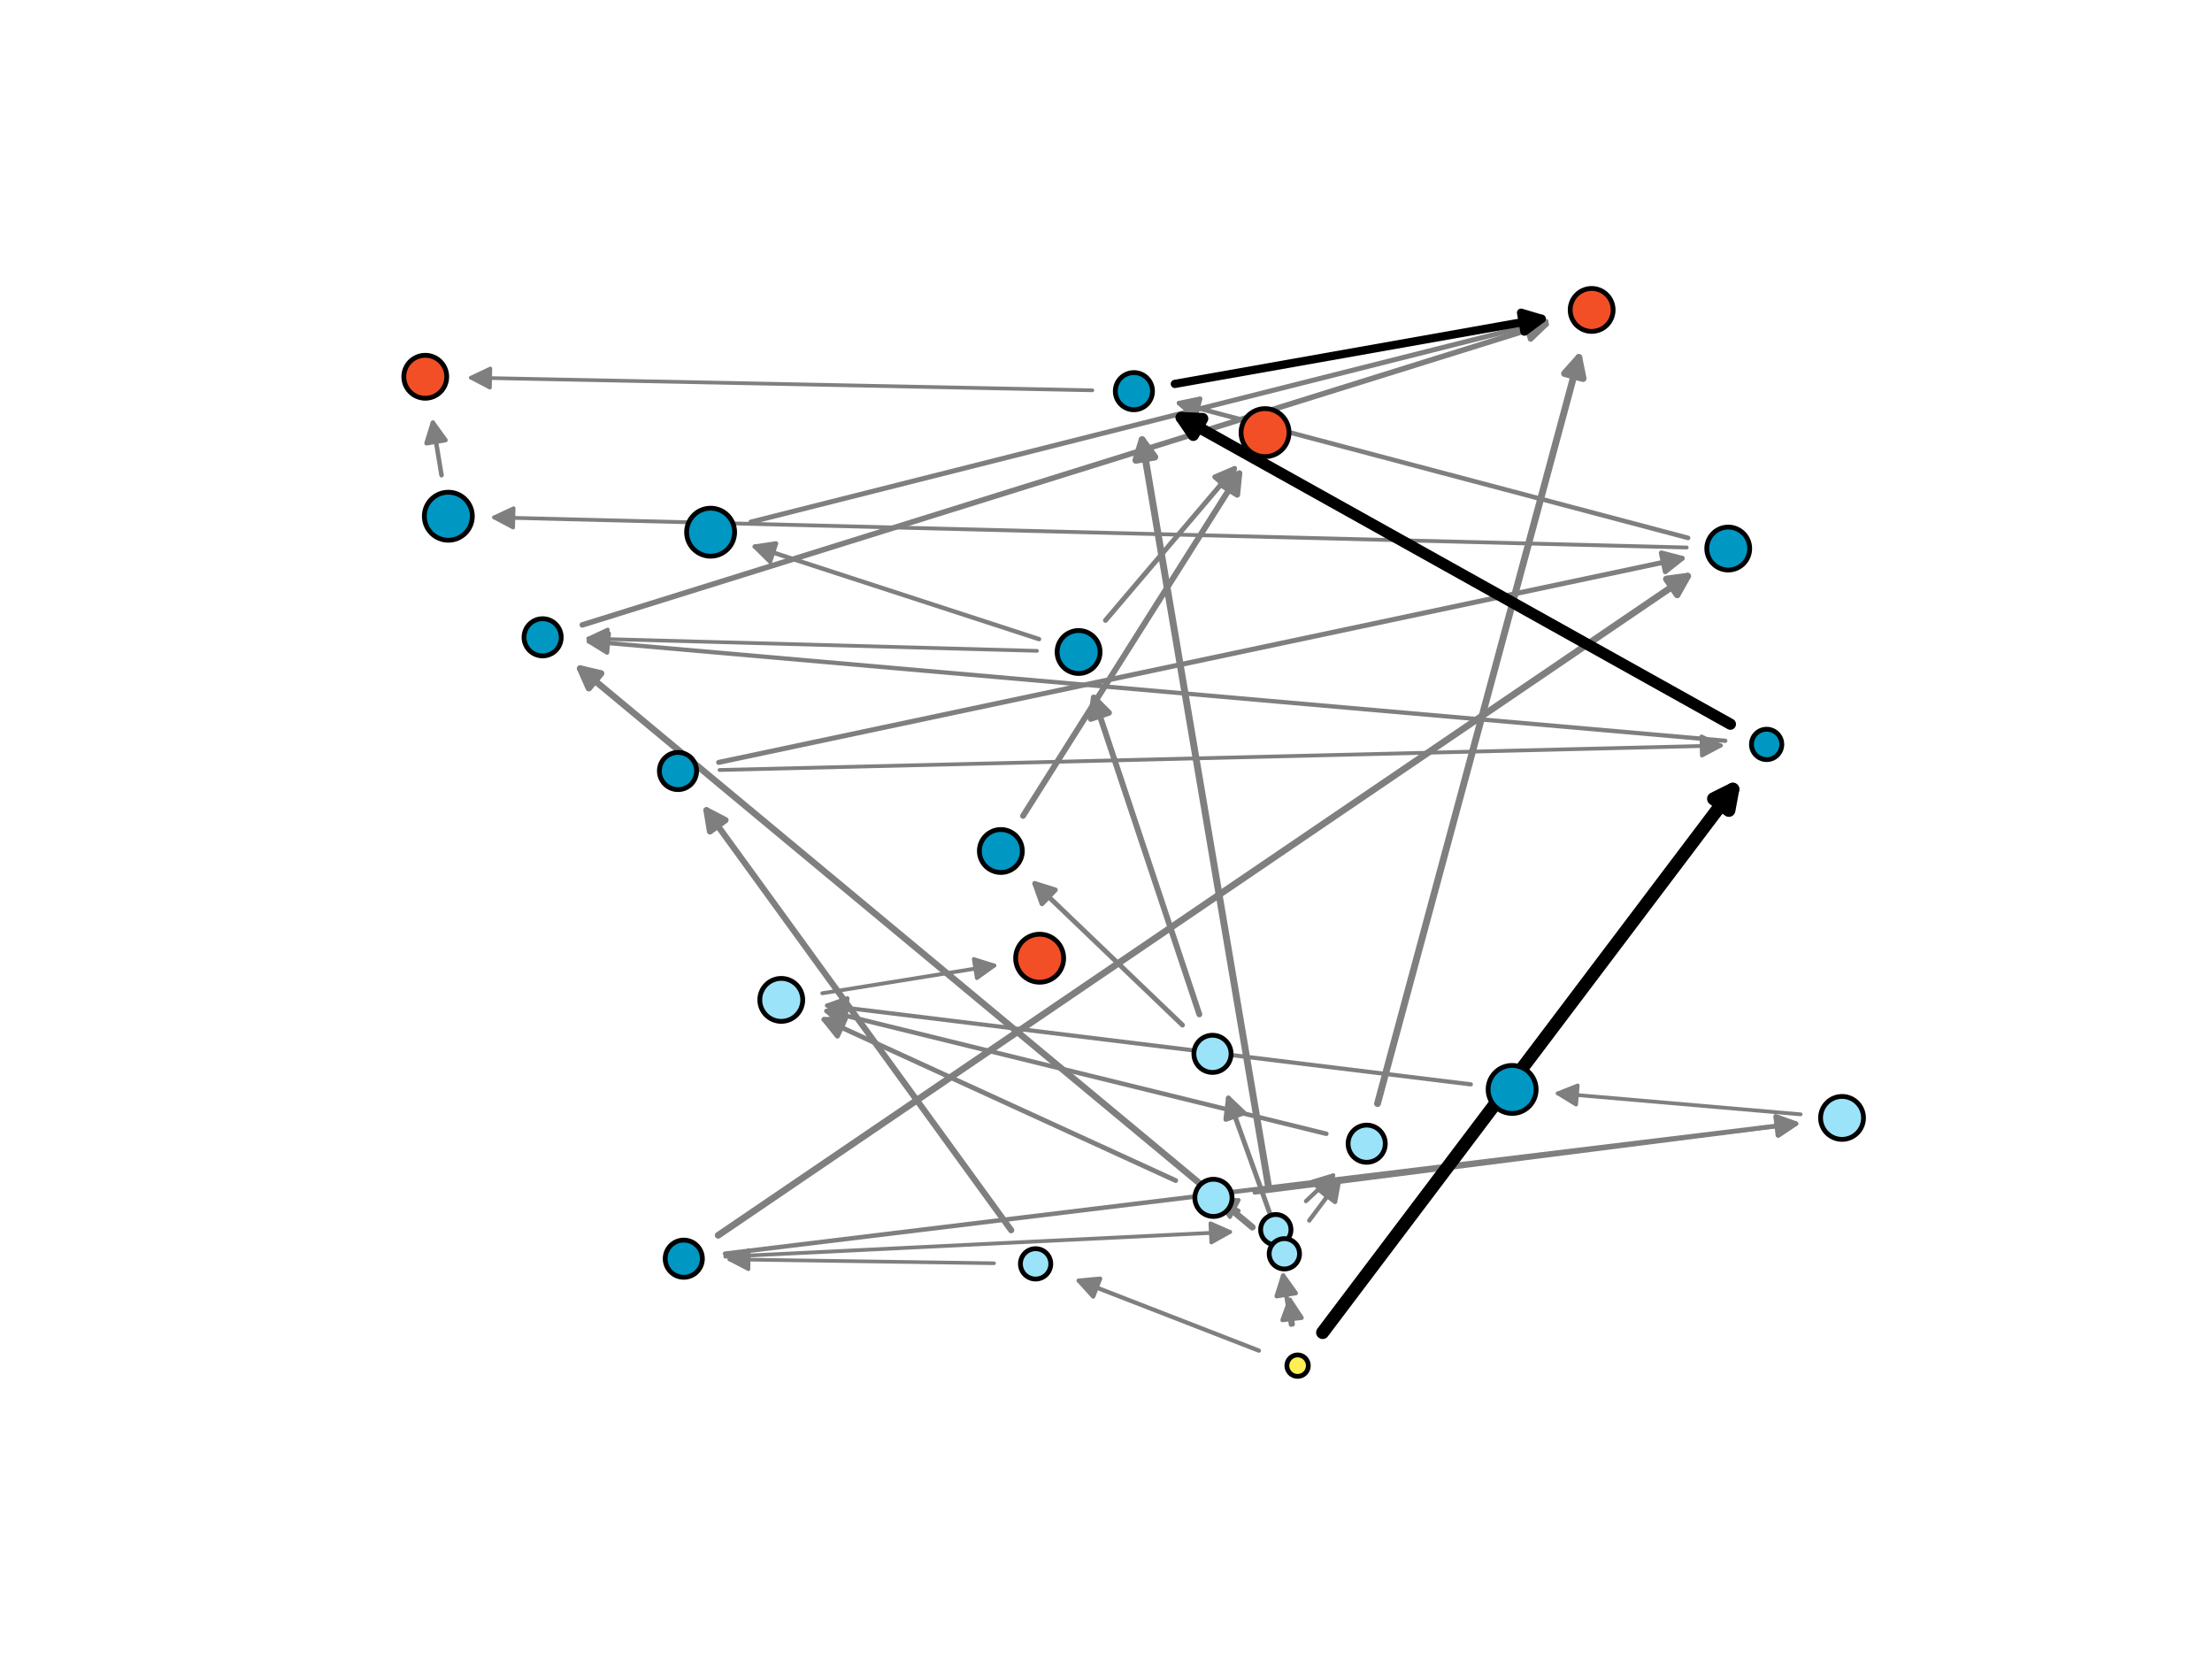 <?xml version="1.0" encoding="utf-8" standalone="no"?>
<!DOCTYPE svg PUBLIC "-//W3C//DTD SVG 1.1//EN"
  "http://www.w3.org/Graphics/SVG/1.1/DTD/svg11.dtd">
<svg xmlns:xlink="http://www.w3.org/1999/xlink" width="460.8pt" height="345.6pt" viewBox="0 0 460.8 345.6" xmlns="http://www.w3.org/2000/svg" version="1.1">
 <defs>
  <style type="text/css">*{stroke-linejoin: round; stroke-linecap: butt}</style>
 </defs>
 <g id="figure_1">
  <g id="patch_1">
   <path d="M 0 345.6 
L 460.8 345.6 
L 460.8 0 
L 0 0 
z
" style="fill: #ffffff"/>
  </g>
  <g id="axes_1">
   <g id="patch_2">
    <path d="M 207.078 263.16 
Q 179.091 262.747 151.95 262.348 
" clip-path="url(#p51f485f71a)" style="fill: none; stroke: #7f7f7f; stroke-width: 0.757; stroke-linecap: round"/>
    <path d="M 155.92 264.406 
L 151.95 262.348 
L 155.979 260.407 
L 155.92 264.406 
z
" clip-path="url(#p51f485f71a)" style="fill: #7f7f7f; stroke: #7f7f7f; stroke-width: 0.757; stroke-linecap: round"/>
   </g>
   <g id="patch_3">
    <path d="M 227.558 81.312 
Q 162.402 79.987 98.106 78.68 
" clip-path="url(#p51f485f71a)" style="fill: none; stroke: #7f7f7f; stroke-width: 0.77; stroke-linecap: round"/>
    <path d="M 102.064 80.76 
L 98.106 78.68 
L 102.146 76.761 
L 102.064 80.76 
z
" clip-path="url(#p51f485f71a)" style="fill: #7f7f7f; stroke: #7f7f7f; stroke-width: 0.77; stroke-linecap: round"/>
   </g>
   <g id="patch_4">
    <path d="M 216.031 135.586 
Q 168.864 134.293 122.558 133.024 
" clip-path="url(#p51f485f71a)" style="fill: none; stroke: #7f7f7f; stroke-width: 0.77; stroke-linecap: round"/>
    <path d="M 126.501 135.133 
L 122.558 133.024 
L 126.611 131.134 
L 126.501 135.133 
z
" clip-path="url(#p51f485f71a)" style="fill: #7f7f7f; stroke: #7f7f7f; stroke-width: 0.77; stroke-linecap: round"/>
   </g>
   <g id="patch_5">
    <path d="M 149.894 160.404 
Q 254.63 157.845 358.487 155.307 
" clip-path="url(#p51f485f71a)" style="fill: none; stroke: #7f7f7f; stroke-width: 0.786; stroke-linecap: round"/>
    <path d="M 354.44 153.406 
L 358.487 155.307 
L 354.537 157.405 
L 354.44 153.406 
z
" clip-path="url(#p51f485f71a)" style="fill: #7f7f7f; stroke: #7f7f7f; stroke-width: 0.786; stroke-linecap: round"/>
   </g>
   <g id="patch_6">
    <path d="M 375.102 232.136 
Q 349.368 229.915 324.513 227.769 
" clip-path="url(#p51f485f71a)" style="fill: none; stroke: #7f7f7f; stroke-width: 0.789; stroke-linecap: round"/>
    <path d="M 328.326 230.106 
L 324.513 227.769 
L 328.67 226.121 
L 328.326 230.106 
z
" clip-path="url(#p51f485f71a)" style="fill: #7f7f7f; stroke: #7f7f7f; stroke-width: 0.789; stroke-linecap: round"/>
   </g>
   <g id="patch_7">
    <path d="M 151.097 261.784 
Q 204.111 259.188 256.243 256.635 
" clip-path="url(#p51f485f71a)" style="fill: none; stroke: #7f7f7f; stroke-width: 0.789; stroke-linecap: round"/>
    <path d="M 252.15 254.833 
L 256.243 256.635 
L 252.345 258.828 
L 252.15 254.833 
z
" clip-path="url(#p51f485f71a)" style="fill: #7f7f7f; stroke: #7f7f7f; stroke-width: 0.789; stroke-linecap: round"/>
   </g>
   <g id="patch_8">
    <path d="M 258.057 252.227 
Q 255.421 250.881 253.574 249.938 
" clip-path="url(#p51f485f71a)" style="fill: none; stroke: #7f7f7f; stroke-width: 0.793; stroke-linecap: round"/>
    <path d="M 256.227 253.538 
L 253.574 249.938 
L 258.046 249.976 
L 256.227 253.538 
z
" clip-path="url(#p51f485f71a)" style="fill: #7f7f7f; stroke: #7f7f7f; stroke-width: 0.793; stroke-linecap: round"/>
   </g>
   <g id="patch_9">
    <path d="M 351.369 114.055 
Q 226.71 110.908 102.938 107.783 
" clip-path="url(#p51f485f71a)" style="fill: none; stroke: #7f7f7f; stroke-width: 0.794; stroke-linecap: round"/>
    <path d="M 106.886 109.883 
L 102.938 107.783 
L 106.987 105.884 
L 106.886 109.883 
z
" clip-path="url(#p51f485f71a)" style="fill: #7f7f7f; stroke: #7f7f7f; stroke-width: 0.794; stroke-linecap: round"/>
   </g>
   <g id="patch_10">
    <path d="M 171.304 206.915 
Q 189.664 203.954 207.135 201.137 
" clip-path="url(#p51f485f71a)" style="fill: none; stroke: #7f7f7f; stroke-width: 0.807; stroke-linecap: round"/>
    <path d="M 202.867 199.799 
L 207.135 201.137 
L 203.504 203.748 
L 202.867 199.799 
z
" clip-path="url(#p51f485f71a)" style="fill: #7f7f7f; stroke: #7f7f7f; stroke-width: 0.807; stroke-linecap: round"/>
   </g>
   <g id="patch_11">
    <path d="M 261.372 248.442 
Q 318.255 241.207 374.186 234.094 
" clip-path="url(#p51f485f71a)" style="fill: none; stroke: #7f7f7f; stroke-width: 0.858; stroke-linecap: round"/>
    <path d="M 369.966 232.615 
L 374.186 234.094 
L 370.471 236.583 
L 369.966 232.615 
z
" clip-path="url(#p51f485f71a)" style="fill: #7f7f7f; stroke: #7f7f7f; stroke-width: 0.858; stroke-linecap: round"/>
   </g>
   <g id="patch_12">
    <path d="M 272.061 250.218 
Q 275.239 247.211 277.714 244.869 
" clip-path="url(#p51f485f71a)" style="fill: none; stroke: #7f7f7f; stroke-width: 0.866; stroke-linecap: round"/>
    <path d="M 273.434 246.166 
L 277.714 244.869 
L 276.183 249.071 
L 273.434 246.166 
z
" clip-path="url(#p51f485f71a)" style="fill: #7f7f7f; stroke: #7f7f7f; stroke-width: 0.866; stroke-linecap: round"/>
   </g>
   <g id="patch_13">
    <path d="M 306.403 225.895 
Q 238.876 217.621 172.316 209.466 
" clip-path="url(#p51f485f71a)" style="fill: none; stroke: #7f7f7f; stroke-width: 0.871; stroke-linecap: round"/>
    <path d="M 176.043 211.937 
L 172.316 209.466 
L 176.529 207.967 
L 176.043 211.937 
z
" clip-path="url(#p51f485f71a)" style="fill: #7f7f7f; stroke: #7f7f7f; stroke-width: 0.871; stroke-linecap: round"/>
   </g>
   <g id="patch_14">
    <path d="M 262.242 281.356 
Q 243.023 273.889 224.728 266.782 
" clip-path="url(#p51f485f71a)" style="fill: none; stroke: #7f7f7f; stroke-width: 0.887; stroke-linecap: round"/>
    <path d="M 227.732 270.094 
L 224.728 266.782 
L 229.181 266.366 
L 227.732 270.094 
z
" clip-path="url(#p51f485f71a)" style="fill: #7f7f7f; stroke: #7f7f7f; stroke-width: 0.887; stroke-linecap: round"/>
   </g>
   <g id="patch_15">
    <path d="M 359.397 154.32 
Q 240.531 143.919 122.661 133.605 
" clip-path="url(#p51f485f71a)" style="fill: none; stroke: #7f7f7f; stroke-width: 0.894; stroke-linecap: round"/>
    <path d="M 126.471 135.946 
L 122.661 133.605 
L 126.82 131.961 
L 126.471 135.946 
z
" clip-path="url(#p51f485f71a)" style="fill: #7f7f7f; stroke: #7f7f7f; stroke-width: 0.894; stroke-linecap: round"/>
   </g>
   <g id="patch_16">
    <path d="M 272.741 254.255 
Q 276.131 249.721 278.919 245.992 
" clip-path="url(#p51f485f71a)" style="fill: none; stroke: #7f7f7f; stroke-width: 0.898; stroke-linecap: round"/>
    <path d="M 274.922 247.998 
L 278.919 245.992 
L 278.126 250.393 
L 274.922 247.998 
z
" clip-path="url(#p51f485f71a)" style="fill: #7f7f7f; stroke: #7f7f7f; stroke-width: 0.898; stroke-linecap: round"/>
   </g>
   <g id="patch_17">
    <path d="M 269.296 275.893 
Q 268.934 272.84 268.691 270.786 
" clip-path="url(#p51f485f71a)" style="fill: none; stroke: #7f7f7f; stroke-width: 0.9; stroke-linecap: round"/>
    <path d="M 267.175 274.994 
L 268.691 270.786 
L 271.147 274.523 
L 267.175 274.994 
z
" clip-path="url(#p51f485f71a)" style="fill: #7f7f7f; stroke: #7f7f7f; stroke-width: 0.9; stroke-linecap: round"/>
   </g>
   <g id="patch_18">
    <path d="M 216.45 133.141 
Q 186.362 123.345 157.241 113.864 
" clip-path="url(#p51f485f71a)" style="fill: none; stroke: #7f7f7f; stroke-width: 0.911; stroke-linecap: round"/>
    <path d="M 160.425 117.004 
L 157.241 113.864 
L 161.664 113.201 
L 160.425 117.004 
z
" clip-path="url(#p51f485f71a)" style="fill: #7f7f7f; stroke: #7f7f7f; stroke-width: 0.911; stroke-linecap: round"/>
   </g>
   <g id="patch_19">
    <path d="M 268.943 275.941 
Q 268.043 270.329 267.308 265.746 
" clip-path="url(#p51f485f71a)" style="fill: none; stroke: #7f7f7f; stroke-width: 0.931; stroke-linecap: round"/>
    <path d="M 265.966 270.012 
L 267.308 265.746 
L 269.916 269.378 
L 265.966 270.012 
z
" clip-path="url(#p51f485f71a)" style="fill: #7f7f7f; stroke: #7f7f7f; stroke-width: 0.931; stroke-linecap: round"/>
   </g>
   <g id="patch_20">
    <path d="M 91.981 98.997 
Q 90.992 93.014 90.173 88.064 
" clip-path="url(#p51f485f71a)" style="fill: none; stroke: #7f7f7f; stroke-width: 0.936; stroke-linecap: round"/>
    <path d="M 88.853 92.337 
L 90.173 88.064 
L 92.799 91.684 
L 88.853 92.337 
z
" clip-path="url(#p51f485f71a)" style="fill: #7f7f7f; stroke: #7f7f7f; stroke-width: 0.936; stroke-linecap: round"/>
   </g>
   <g id="patch_21">
    <path d="M 151.041 261.163 
Q 263.088 247.544 374.094 234.051 
" clip-path="url(#p51f485f71a)" style="fill: none; stroke: #7f7f7f; stroke-width: 0.938; stroke-linecap: round"/>
    <path d="M 369.882 232.549 
L 374.094 234.051 
L 370.364 236.52 
L 369.882 232.549 
z
" clip-path="url(#p51f485f71a)" style="fill: #7f7f7f; stroke: #7f7f7f; stroke-width: 0.938; stroke-linecap: round"/>
   </g>
   <g id="patch_22">
    <path d="M 276.298 236.189 
Q 223.73 223.274 172.185 210.611 
" clip-path="url(#p51f485f71a)" style="fill: none; stroke: #7f7f7f; stroke-width: 0.941; stroke-linecap: round"/>
    <path d="M 175.592 213.508 
L 172.185 210.611 
L 176.546 209.623 
L 175.592 213.508 
z
" clip-path="url(#p51f485f71a)" style="fill: #7f7f7f; stroke: #7f7f7f; stroke-width: 0.941; stroke-linecap: round"/>
   </g>
   <g id="patch_23">
    <path d="M 351.654 112.057 
Q 298.12 97.881 245.622 83.98 
" clip-path="url(#p51f485f71a)" style="fill: none; stroke: #7f7f7f; stroke-width: 0.959; stroke-linecap: round"/>
    <path d="M 248.977 86.937 
L 245.622 83.98 
L 250.001 83.07 
L 248.977 86.937 
z
" clip-path="url(#p51f485f71a)" style="fill: #7f7f7f; stroke: #7f7f7f; stroke-width: 0.959; stroke-linecap: round"/>
   </g>
   <g id="patch_24">
    <path d="M 244.913 245.928 
Q 207.77 228.915 171.653 212.371 
" clip-path="url(#p51f485f71a)" style="fill: none; stroke: #7f7f7f; stroke-width: 1.008; stroke-linecap: round"/>
    <path d="M 174.457 215.855 
L 171.653 212.371 
L 176.123 212.218 
L 174.457 215.855 
z
" clip-path="url(#p51f485f71a)" style="fill: #7f7f7f; stroke: #7f7f7f; stroke-width: 1.008; stroke-linecap: round"/>
   </g>
   <g id="patch_25">
    <path d="M 264.626 253.041 
Q 260.07 240.363 255.895 228.749 
" clip-path="url(#p51f485f71a)" style="fill: none; stroke: #7f7f7f; stroke-width: 1.011; stroke-linecap: round"/>
    <path d="M 255.366 233.19 
L 255.895 228.749 
L 259.13 231.837 
L 255.366 233.19 
z
" clip-path="url(#p51f485f71a)" style="fill: #7f7f7f; stroke: #7f7f7f; stroke-width: 1.011; stroke-linecap: round"/>
   </g>
   <g id="patch_26">
    <path d="M 246.332 213.543 
Q 230.54 198.406 215.566 184.055 
" clip-path="url(#p51f485f71a)" style="fill: none; stroke: #7f7f7f; stroke-width: 1.014; stroke-linecap: round"/>
    <path d="M 217.07 188.267 
L 215.566 184.055 
L 219.838 185.379 
L 217.07 188.267 
z
" clip-path="url(#p51f485f71a)" style="fill: #7f7f7f; stroke: #7f7f7f; stroke-width: 1.014; stroke-linecap: round"/>
   </g>
   <g id="patch_27">
    <path d="M 230.296 129.227 
Q 244.109 112.976 257.174 97.605 
" clip-path="url(#p51f485f71a)" style="fill: none; stroke: #7f7f7f; stroke-width: 1.034; stroke-linecap: round"/>
    <path d="M 253.06 99.357 
L 257.174 97.605 
L 256.107 101.948 
L 253.06 99.357 
z
" clip-path="url(#p51f485f71a)" style="fill: #7f7f7f; stroke: #7f7f7f; stroke-width: 1.034; stroke-linecap: round"/>
   </g>
   <g id="patch_28">
    <path d="M 156.433 108.748 
Q 239.802 87.716 322.047 66.967 
" clip-path="url(#p51f485f71a)" style="fill: none; stroke: #7f7f7f; stroke-width: 1.037; stroke-linecap: round"/>
    <path d="M 317.679 66.006 
L 322.047 66.967 
L 318.658 69.885 
L 317.679 66.006 
z
" clip-path="url(#p51f485f71a)" style="fill: #7f7f7f; stroke: #7f7f7f; stroke-width: 1.037; stroke-linecap: round"/>
   </g>
   <g id="patch_29">
    <path d="M 149.708 158.822 
Q 250.628 137.445 350.413 116.309 
" clip-path="url(#p51f485f71a)" style="fill: none; stroke: #7f7f7f; stroke-width: 1.037; stroke-linecap: round"/>
    <path d="M 346.085 115.181 
L 350.413 116.309 
L 346.914 119.095 
L 346.085 115.181 
z
" clip-path="url(#p51f485f71a)" style="fill: #7f7f7f; stroke: #7f7f7f; stroke-width: 1.037; stroke-linecap: round"/>
   </g>
   <g id="patch_30">
    <path d="M 121.304 130.183 
Q 222.303 98.664 322.076 67.528 
" clip-path="url(#p51f485f71a)" style="fill: none; stroke: #7f7f7f; stroke-width: 1.15; stroke-linecap: round"/>
    <path d="M 317.661 66.81 
L 322.076 67.528 
L 318.853 70.628 
L 317.661 66.81 
z
" clip-path="url(#p51f485f71a)" style="fill: #7f7f7f; stroke: #7f7f7f; stroke-width: 1.15; stroke-linecap: round"/>
   </g>
   <g id="patch_31">
    <path d="M 249.845 211.315 
Q 238.636 177.677 227.857 145.33 
" clip-path="url(#p51f485f71a)" style="fill: none; stroke: #7f7f7f; stroke-width: 1.217; stroke-linecap: round"/>
    <path d="M 227.224 149.757 
L 227.857 145.33 
L 231.019 148.493 
L 227.224 149.757 
z
" clip-path="url(#p51f485f71a)" style="fill: #7f7f7f; stroke: #7f7f7f; stroke-width: 1.217; stroke-linecap: round"/>
   </g>
   <g id="patch_32">
    <path d="M 213.12 169.956 
Q 236.014 133.701 258.174 98.609 
" clip-path="url(#p51f485f71a)" style="fill: none; stroke: #7f7f7f; stroke-width: 1.23; stroke-linecap: round"/>
    <path d="M 254.347 100.924 
L 258.174 98.609 
L 257.729 103.059 
L 254.347 100.924 
z
" clip-path="url(#p51f485f71a)" style="fill: #7f7f7f; stroke: #7f7f7f; stroke-width: 1.23; stroke-linecap: round"/>
   </g>
   <g id="patch_33">
    <path d="M 210.648 256.278 
Q 178.486 211.952 147.169 168.788 
" clip-path="url(#p51f485f71a)" style="fill: none; stroke: #7f7f7f; stroke-width: 1.285; stroke-linecap: round"/>
    <path d="M 147.899 173.2 
L 147.169 168.788 
L 151.136 170.851 
L 147.899 173.2 
z
" clip-path="url(#p51f485f71a)" style="fill: #7f7f7f; stroke: #7f7f7f; stroke-width: 1.285; stroke-linecap: round"/>
   </g>
   <g id="patch_34">
    <path d="M 260.894 255.654 
Q 190.297 196.977 120.865 139.269 
" clip-path="url(#p51f485f71a)" style="fill: none; stroke: #7f7f7f; stroke-width: 1.355; stroke-linecap: round"/>
    <path d="M 122.663 143.364 
L 120.865 139.269 
L 125.22 140.288 
L 122.663 143.364 
z
" clip-path="url(#p51f485f71a)" style="fill: #7f7f7f; stroke: #7f7f7f; stroke-width: 1.355; stroke-linecap: round"/>
   </g>
   <g id="patch_35">
    <path d="M 149.606 257.339 
Q 251.233 188.241 351.571 120.02 
" clip-path="url(#p51f485f71a)" style="fill: none; stroke: #7f7f7f; stroke-width: 1.394; stroke-linecap: round"/>
    <path d="M 347.139 120.615 
L 351.571 120.02 
L 349.388 123.923 
L 347.139 120.615 
z
" clip-path="url(#p51f485f71a)" style="fill: #7f7f7f; stroke: #7f7f7f; stroke-width: 1.394; stroke-linecap: round"/>
   </g>
   <g id="patch_36">
    <path d="M 286.962 229.893 
Q 308.138 151.41 328.898 74.471 
" clip-path="url(#p51f485f71a)" style="fill: none; stroke: #7f7f7f; stroke-width: 1.431; stroke-linecap: round"/>
    <path d="M 325.925 77.812 
L 328.898 74.471 
L 329.787 78.854 
L 325.925 77.812 
z
" clip-path="url(#p51f485f71a)" style="fill: #7f7f7f; stroke: #7f7f7f; stroke-width: 1.431; stroke-linecap: round"/>
   </g>
   <g id="patch_37">
    <path d="M 264.327 247.631 
Q 250.992 168.83 237.925 91.607 
" clip-path="url(#p51f485f71a)" style="fill: none; stroke: #7f7f7f; stroke-width: 1.432; stroke-linecap: round"/>
    <path d="M 236.62 95.885 
L 237.925 91.607 
L 240.564 95.217 
L 236.62 95.885 
z
" clip-path="url(#p51f485f71a)" style="fill: #7f7f7f; stroke: #7f7f7f; stroke-width: 1.432; stroke-linecap: round"/>
   </g>
   <g id="patch_38">
    <path d="M 244.742 79.974 
Q 283.894 73.026 321.153 66.413 
" clip-path="url(#p51f485f71a)" style="fill: none; stroke: #000000; stroke-width: 1.72; stroke-linecap: round"/>
    <path d="M 316.865 65.143 
L 321.153 66.413 
L 317.564 69.081 
L 316.865 65.143 
z
" clip-path="url(#p51f485f71a)" style="stroke: #000000; stroke-width: 1.72; stroke-linecap: round"/>
   </g>
   <g id="patch_39">
    <path d="M 360.465 150.855 
Q 302.121 118.283 246.07 86.991 
" clip-path="url(#p51f485f71a)" style="fill: none; stroke: #000000; stroke-width: 2.348; stroke-linecap: round"/>
    <path d="M 248.587 90.687 
L 246.07 86.991 
L 250.537 87.194 
L 248.587 90.687 
z
" clip-path="url(#p51f485f71a)" style="stroke: #000000; stroke-width: 2.348; stroke-linecap: round"/>
   </g>
   <g id="patch_40">
    <path d="M 275.529 277.584 
Q 319.167 219.786 360.975 164.41 
" clip-path="url(#p51f485f71a)" style="fill: none; stroke: #000000; stroke-width: 2.715; stroke-linecap: round"/>
    <path d="M 356.968 166.397 
L 360.975 164.41 
L 360.161 168.807 
L 356.968 166.397 
z
" clip-path="url(#p51f485f71a)" style="stroke: #000000; stroke-width: 2.715; stroke-linecap: round"/>
   </g>
   <g id="PathCollection_1">
    <path d="M 270.314 286.728 
C 270.907 286.728 271.476 286.492 271.895 286.073 
C 272.314 285.653 272.55 285.085 272.55 284.492 
C 272.55 283.899 272.314 283.33 271.895 282.91 
C 271.476 282.491 270.907 282.256 270.314 282.256 
C 269.721 282.256 269.152 282.491 268.733 282.91 
C 268.313 283.33 268.078 283.899 268.078 284.492 
C 268.078 285.085 268.313 285.653 268.733 286.073 
C 269.152 286.492 269.721 286.728 270.314 286.728 
z
" clip-path="url(#p51f485f71a)" style="fill: #ffef55; stroke: #000000"/>
    <path d="M 265.772 259.33 
C 266.611 259.33 267.415 258.997 268.008 258.404 
C 268.601 257.811 268.934 257.007 268.934 256.168 
C 268.934 255.329 268.601 254.525 268.008 253.932 
C 267.415 253.339 266.611 253.006 265.772 253.006 
C 264.933 253.006 264.129 253.339 263.536 253.932 
C 262.943 254.525 262.61 255.329 262.61 256.168 
C 262.61 257.007 262.943 257.811 263.536 258.404 
C 264.129 258.997 264.933 259.33 265.772 259.33 
z
" clip-path="url(#p51f485f71a)" style="fill: #9be3f9; stroke: #000000"/>
    <path d="M 215.733 266.449 
C 216.572 266.449 217.376 266.116 217.969 265.523 
C 218.562 264.93 218.895 264.126 218.895 263.287 
C 218.895 262.448 218.562 261.644 217.969 261.051 
C 217.376 260.458 216.572 260.125 215.733 260.125 
C 214.895 260.125 214.09 260.458 213.497 261.051 
C 212.904 261.644 212.571 262.448 212.571 263.287 
C 212.571 264.126 212.904 264.93 213.497 265.523 
C 214.09 266.116 214.895 266.449 215.733 266.449 
z
" clip-path="url(#p51f485f71a)" style="fill: #9be3f9; stroke: #000000"/>
    <path d="M 267.555 264.352 
C 268.393 264.352 269.198 264.019 269.791 263.426 
C 270.384 262.833 270.717 262.028 270.717 261.19 
C 270.717 260.351 270.384 259.547 269.791 258.954 
C 269.198 258.361 268.393 258.028 267.555 258.028 
C 266.716 258.028 265.912 258.361 265.319 258.954 
C 264.726 259.547 264.393 260.351 264.393 261.19 
C 264.393 262.028 264.726 262.833 265.319 263.426 
C 265.912 264.019 266.716 264.352 267.555 264.352 
z
" clip-path="url(#p51f485f71a)" style="fill: #9be3f9; stroke: #000000"/>
    <path d="M 368.023 158.237 
C 368.862 158.237 369.666 157.904 370.259 157.311 
C 370.852 156.717 371.185 155.913 371.185 155.074 
C 371.185 154.236 370.852 153.431 370.259 152.838 
C 369.666 152.245 368.862 151.912 368.023 151.912 
C 367.185 151.912 366.38 152.245 365.787 152.838 
C 365.194 153.431 364.861 154.236 364.861 155.074 
C 364.861 155.913 365.194 156.717 365.787 157.311 
C 366.38 157.904 367.185 158.237 368.023 158.237 
z
" clip-path="url(#p51f485f71a)" style="fill: #0097c3; stroke: #000000"/>
    <path d="M 284.706 242.127 
C 285.733 242.127 286.718 241.719 287.444 240.993 
C 288.17 240.267 288.579 239.281 288.579 238.254 
C 288.579 237.227 288.17 236.242 287.444 235.516 
C 286.718 234.789 285.733 234.381 284.706 234.381 
C 283.678 234.381 282.693 234.789 281.967 235.516 
C 281.241 236.242 280.833 237.227 280.833 238.254 
C 280.833 239.281 281.241 240.267 281.967 240.993 
C 282.693 241.719 283.678 242.127 284.706 242.127 
z
" clip-path="url(#p51f485f71a)" style="fill: #9be3f9; stroke: #000000"/>
    <path d="M 252.785 253.407 
C 253.812 253.407 254.797 252.999 255.523 252.273 
C 256.249 251.546 256.658 250.561 256.658 249.534 
C 256.658 248.507 256.249 247.522 255.523 246.795 
C 254.797 246.069 253.812 245.661 252.785 245.661 
C 251.757 245.661 250.772 246.069 250.046 246.795 
C 249.32 247.522 248.912 248.507 248.912 249.534 
C 248.912 250.561 249.32 251.546 250.046 252.273 
C 250.772 252.999 251.757 253.407 252.785 253.407 
z
" clip-path="url(#p51f485f71a)" style="fill: #9be3f9; stroke: #000000"/>
    <path d="M 236.212 85.361 
C 237.239 85.361 238.224 84.953 238.951 84.226 
C 239.677 83.5 240.085 82.515 240.085 81.488 
C 240.085 80.461 239.677 79.475 238.951 78.749 
C 238.224 78.023 237.239 77.615 236.212 77.615 
C 235.185 77.615 234.2 78.023 233.474 78.749 
C 232.747 79.475 232.339 80.461 232.339 81.488 
C 232.339 82.515 232.747 83.5 233.474 84.226 
C 234.2 84.953 235.185 85.361 236.212 85.361 
z
" clip-path="url(#p51f485f71a)" style="fill: #0097c3; stroke: #000000"/>
    <path d="M 142.445 266.081 
C 143.472 266.081 144.457 265.673 145.183 264.946 
C 145.909 264.22 146.318 263.235 146.318 262.208 
C 146.318 261.181 145.909 260.196 145.183 259.469 
C 144.457 258.743 143.472 258.335 142.445 258.335 
C 141.417 258.335 140.432 258.743 139.706 259.469 
C 138.98 260.196 138.572 261.181 138.572 262.208 
C 138.572 263.235 138.98 264.22 139.706 264.946 
C 140.432 265.673 141.417 266.081 142.445 266.081 
z
" clip-path="url(#p51f485f71a)" style="fill: #0097c3; stroke: #000000"/>
    <path d="M 141.239 164.489 
C 142.266 164.489 143.251 164.081 143.978 163.354 
C 144.704 162.628 145.112 161.643 145.112 160.616 
C 145.112 159.589 144.704 158.603 143.978 157.877 
C 143.251 157.151 142.266 156.743 141.239 156.743 
C 140.212 156.743 139.227 157.151 138.5 157.877 
C 137.774 158.603 137.366 159.589 137.366 160.616 
C 137.366 161.643 137.774 162.628 138.5 163.354 
C 139.227 164.081 140.212 164.489 141.239 164.489 
z
" clip-path="url(#p51f485f71a)" style="fill: #0097c3; stroke: #000000"/>
    <path d="M 252.583 223.407 
C 253.61 223.407 254.595 222.999 255.322 222.272 
C 256.048 221.546 256.456 220.561 256.456 219.534 
C 256.456 218.507 256.048 217.521 255.322 216.795 
C 254.595 216.069 253.61 215.661 252.583 215.661 
C 251.556 215.661 250.571 216.069 249.845 216.795 
C 249.118 217.521 248.71 218.507 248.71 219.534 
C 248.71 220.561 249.118 221.546 249.845 222.272 
C 250.571 222.999 251.556 223.407 252.583 223.407 
z
" clip-path="url(#p51f485f71a)" style="fill: #9be3f9; stroke: #000000"/>
    <path d="M 113.038 136.636 
C 114.065 136.636 115.05 136.228 115.776 135.502 
C 116.503 134.775 116.911 133.79 116.911 132.763 
C 116.911 131.736 116.503 130.751 115.776 130.024 
C 115.05 129.298 114.065 128.89 113.038 128.89 
C 112.011 128.89 111.025 129.298 110.299 130.024 
C 109.573 130.751 109.165 131.736 109.165 132.763 
C 109.165 133.79 109.573 134.775 110.299 135.502 
C 111.025 136.228 112.011 136.636 113.038 136.636 
z
" clip-path="url(#p51f485f71a)" style="fill: #0097c3; stroke: #000000"/>
    <path d="M 162.753 212.766 
C 163.939 212.766 165.076 212.295 165.915 211.456 
C 166.754 210.618 167.225 209.48 167.225 208.294 
C 167.225 207.108 166.754 205.97 165.915 205.132 
C 165.076 204.293 163.939 203.822 162.753 203.822 
C 161.567 203.822 160.429 204.293 159.59 205.132 
C 158.752 205.97 158.28 207.108 158.28 208.294 
C 158.28 209.48 158.752 210.618 159.59 211.456 
C 160.429 212.295 161.567 212.766 162.753 212.766 
z
" clip-path="url(#p51f485f71a)" style="fill: #9be3f9; stroke: #000000"/>
    <path d="M 331.571 69.037 
C 332.757 69.037 333.894 68.565 334.733 67.727 
C 335.572 66.888 336.043 65.75 336.043 64.564 
C 336.043 63.378 335.572 62.241 334.733 61.402 
C 333.894 60.563 332.757 60.092 331.571 60.092 
C 330.385 60.092 329.247 60.563 328.408 61.402 
C 327.57 62.241 327.099 63.378 327.099 64.564 
C 327.099 65.75 327.57 66.888 328.408 67.727 
C 329.247 68.565 330.385 69.037 331.571 69.037 
z
" clip-path="url(#p51f485f71a)" style="fill: #f24f26; stroke: #000000"/>
    <path d="M 383.73 237.352 
C 384.916 237.352 386.054 236.881 386.893 236.042 
C 387.731 235.204 388.202 234.066 388.202 232.88 
C 388.202 231.694 387.731 230.557 386.893 229.718 
C 386.054 228.879 384.916 228.408 383.73 228.408 
C 382.544 228.408 381.407 228.879 380.568 229.718 
C 379.729 230.557 379.258 231.694 379.258 232.88 
C 379.258 234.066 379.729 235.204 380.568 236.042 
C 381.407 236.881 382.544 237.352 383.73 237.352 
z
" clip-path="url(#p51f485f71a)" style="fill: #9be3f9; stroke: #000000"/>
    <path d="M 88.59 82.958 
C 89.776 82.958 90.913 82.487 91.752 81.648 
C 92.591 80.81 93.062 79.672 93.062 78.486 
C 93.062 77.3 92.591 76.162 91.752 75.324 
C 90.913 74.485 89.776 74.014 88.59 74.014 
C 87.404 74.014 86.266 74.485 85.427 75.324 
C 84.589 76.162 84.118 77.3 84.118 78.486 
C 84.118 79.672 84.589 80.81 85.427 81.648 
C 86.266 82.487 87.404 82.958 88.59 82.958 
z
" clip-path="url(#p51f485f71a)" style="fill: #f24f26; stroke: #000000"/>
    <path d="M 360.023 118.746 
C 361.209 118.746 362.347 118.275 363.185 117.436 
C 364.024 116.597 364.495 115.46 364.495 114.274 
C 364.495 113.088 364.024 111.95 363.185 111.111 
C 362.347 110.273 361.209 109.801 360.023 109.801 
C 358.837 109.801 357.699 110.273 356.861 111.111 
C 356.022 111.95 355.551 113.088 355.551 114.274 
C 355.551 115.46 356.022 116.597 356.861 117.436 
C 357.699 118.275 358.837 118.746 360.023 118.746 
z
" clip-path="url(#p51f485f71a)" style="fill: #0097c3; stroke: #000000"/>
    <path d="M 208.496 181.751 
C 209.682 181.751 210.82 181.279 211.658 180.441 
C 212.497 179.602 212.968 178.465 212.968 177.279 
C 212.968 176.093 212.497 174.955 211.658 174.116 
C 210.82 173.278 209.682 172.806 208.496 172.806 
C 207.31 172.806 206.172 173.278 205.334 174.116 
C 204.495 174.955 204.024 176.093 204.024 177.279 
C 204.024 178.465 204.495 179.602 205.334 180.441 
C 206.172 181.279 207.31 181.751 208.496 181.751 
z
" clip-path="url(#p51f485f71a)" style="fill: #0097c3; stroke: #000000"/>
    <path d="M 224.69 140.296 
C 225.876 140.296 227.013 139.825 227.852 138.986 
C 228.69 138.147 229.162 137.01 229.162 135.824 
C 229.162 134.638 228.69 133.5 227.852 132.661 
C 227.013 131.823 225.876 131.352 224.69 131.352 
C 223.504 131.352 222.366 131.823 221.527 132.661 
C 220.689 133.5 220.217 134.638 220.217 135.824 
C 220.217 137.01 220.689 138.147 221.527 138.986 
C 222.366 139.825 223.504 140.296 224.69 140.296 
z
" clip-path="url(#p51f485f71a)" style="fill: #0097c3; stroke: #000000"/>
    <path d="M 216.577 204.614 
C 217.903 204.614 219.175 204.088 220.113 203.15 
C 221.05 202.212 221.577 200.94 221.577 199.614 
C 221.577 198.288 221.05 197.017 220.113 196.079 
C 219.175 195.141 217.903 194.614 216.577 194.614 
C 215.251 194.614 213.979 195.141 213.042 196.079 
C 212.104 197.017 211.577 198.288 211.577 199.614 
C 211.577 200.94 212.104 202.212 213.042 203.15 
C 213.979 204.088 215.251 204.614 216.577 204.614 
z
" clip-path="url(#p51f485f71a)" style="fill: #f24f26; stroke: #000000"/>
    <path d="M 315.004 231.949 
C 316.33 231.949 317.601 231.422 318.539 230.484 
C 319.477 229.547 320.004 228.275 320.004 226.949 
C 320.004 225.623 319.477 224.351 318.539 223.413 
C 317.601 222.476 316.33 221.949 315.004 221.949 
C 313.678 221.949 312.406 222.476 311.468 223.413 
C 310.53 224.351 310.004 225.623 310.004 226.949 
C 310.004 228.275 310.53 229.547 311.468 230.484 
C 312.406 231.422 313.678 231.949 315.004 231.949 
z
" clip-path="url(#p51f485f71a)" style="fill: #0097c3; stroke: #000000"/>
    <path d="M 93.394 112.542 
C 94.72 112.542 95.992 112.015 96.93 111.077 
C 97.867 110.14 98.394 108.868 98.394 107.542 
C 98.394 106.216 97.867 104.944 96.93 104.006 
C 95.992 103.068 94.72 102.542 93.394 102.542 
C 92.068 102.542 90.796 103.068 89.859 104.006 
C 88.921 104.944 88.394 106.216 88.394 107.542 
C 88.394 108.868 88.921 110.14 89.859 111.077 
C 90.796 112.015 92.068 112.542 93.394 112.542 
z
" clip-path="url(#p51f485f71a)" style="fill: #0097c3; stroke: #000000"/>
    <path d="M 263.531 95.125 
C 264.857 95.125 266.129 94.598 267.067 93.661 
C 268.005 92.723 268.531 91.451 268.531 90.125 
C 268.531 88.799 268.005 87.527 267.067 86.59 
C 266.129 85.652 264.857 85.125 263.531 85.125 
C 262.205 85.125 260.933 85.652 259.996 86.59 
C 259.058 87.527 258.531 88.799 258.531 90.125 
C 258.531 91.451 259.058 92.723 259.996 93.661 
C 260.933 94.598 262.205 95.125 263.531 95.125 
z
" clip-path="url(#p51f485f71a)" style="fill: #f24f26; stroke: #000000"/>
    <path d="M 148.034 115.867 
C 149.36 115.867 150.632 115.34 151.57 114.402 
C 152.507 113.465 153.034 112.193 153.034 110.867 
C 153.034 109.541 152.507 108.269 151.57 107.331 
C 150.632 106.394 149.36 105.867 148.034 105.867 
C 146.708 105.867 145.436 106.394 144.499 107.331 
C 143.561 108.269 143.034 109.541 143.034 110.867 
C 143.034 112.193 143.561 113.465 144.499 114.402 
C 145.436 115.34 146.708 115.867 148.034 115.867 
z
" clip-path="url(#p51f485f71a)" style="fill: #0097c3; stroke: #000000"/>
   </g>
  </g>
 </g>
 <defs>
  <clipPath id="p51f485f71a">
   <rect x="57.6" y="41.472" width="357.12" height="266.112"/>
  </clipPath>
 </defs>
</svg>
